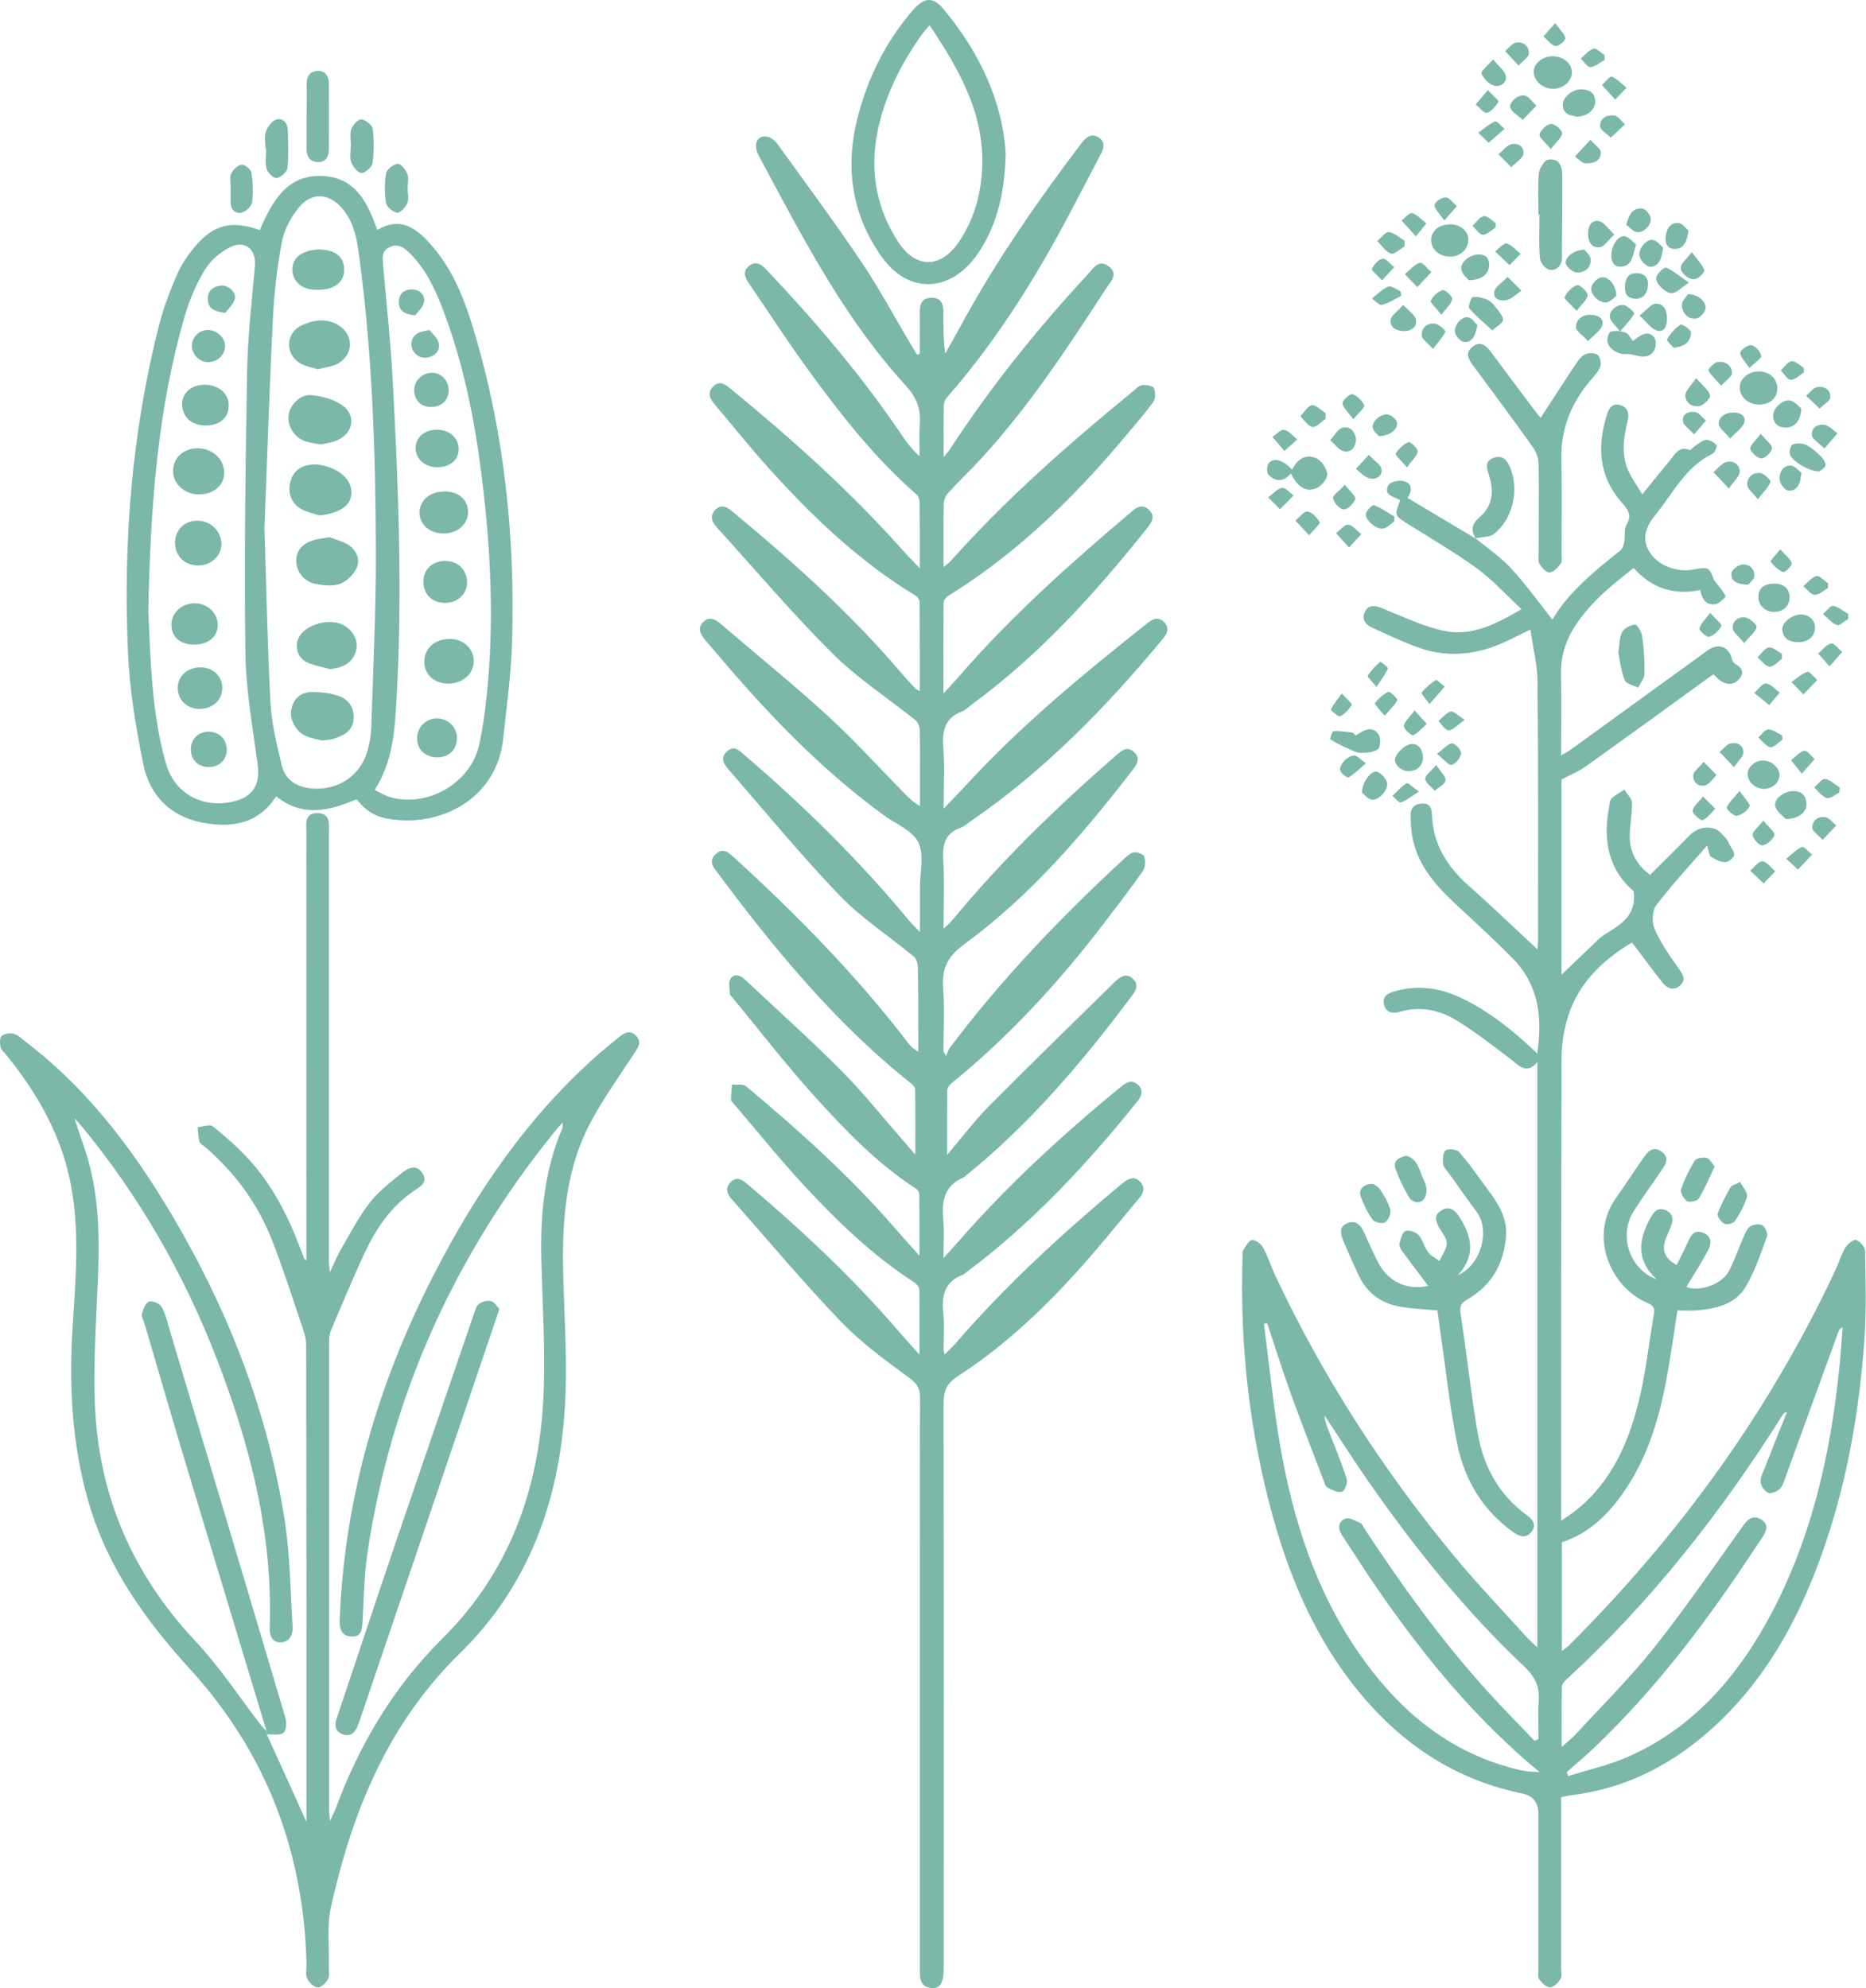<?xml version="1.0" encoding="UTF-8"?>
<svg id="Ebene_1" xmlns="http://www.w3.org/2000/svg" viewBox="0 0 225.88 240.63">
  <path d="M111.34,68.79c0-2.92.01-5.42-.02-7.93,0-.34-.11-.78-.34-.98-5.15-4.49-9.32-9.85-13.31-15.34-2.4-3.31-4.62-6.75-6.93-10.12-.5-.73-.94-1.52-.08-2.22.94-.76,1.62-.08,2.25.58,5.92,6.26,11.48,12.81,16.31,19.96.57.84,1.16,1.67,2.1,2.47,0-1.29-.07-2.59.02-3.88.13-1.83-.36-3.2-1.7-4.66-4.81-5.27-8.67-11.26-12.17-17.47-1.94-3.44-3.79-6.93-5.65-10.41-.69-1.29-.17-2.45,1.02-2.26.47.08.99.51,1.29.92,3.43,4.75,6.91,9.46,10.18,14.31,2.13,3.15,3.92,6.53,5.87,9.8.27.45.54.91.82,1.36.11-.03.22-.07.34-.1,0-1.65,0-3.3,0-4.95,0-.97.17-1.8,1.38-1.83,1.3-.03,1.49.84,1.48,1.87-.01,1.6,0,3.21.22,4.87.56-.99,1.14-1.97,1.68-2.97,4.2-7.85,9.27-15.14,14.62-22.23.11-.15.22-.3.34-.44.53-.61,1.13-1.04,1.93-.51.8.53.66,1.25.29,1.97-1.49,2.84-2.96,5.69-4.47,8.51-4.02,7.47-8.57,14.58-14.17,20.98-.22.25-.39.65-.39.98-.04,1.99-.02,3.98-.02,6.25.36-.45.6-.7.78-.98,4.92-7.53,10.53-14.52,16.65-21.11.65-.7,1.29-1.9,2.5-1.03,1.33.95.27,1.89-.28,2.74-4.64,7.13-9.3,14.25-15.09,20.54-1.32,1.43-2.74,2.78-4.05,4.22-.3.33-.49.87-.5,1.32-.05,2.46-.02,4.93-.02,7.61.37-.31.65-.5.87-.74,6.71-7.52,14.25-14.14,22.03-20.51.36-.29.73-.71,1.14-.77.47-.06,1.29.08,1.42.37.21.47.21,1.3-.09,1.7-1.19,1.6-2.51,3.11-3.8,4.64-6.13,7.25-12.88,13.78-21.01,18.8-.26.16-.54.54-.55.82-.04,3.52-.02,7.04-.02,10.98.8-.87,1.36-1.45,1.89-2.06,6.32-7.31,13.51-13.7,20.86-19.92.64-.54,1.3-.99,2.09-.27.84.78.4,1.51-.15,2.2-6.28,7.88-12.99,15.32-21.16,21.32-.41.3-.78.71-1.25.89-2.09.79-2.46,2.33-2.3,4.38.18,2.34.04,4.7.04,7.41,1.08-1.13,1.94-2.01,2.77-2.91,6.61-7.17,14.1-13.36,21.72-19.4.67-.53,1.4-1.08,2.21-.25.72.75.3,1.45-.24,2.1-6.85,8.26-14.31,15.9-23.21,22-.38.26-.74.61-1.17.76-1.9.67-2.24,2.02-2.13,3.88.16,2.67.04,5.37.04,8.35.45-.43.76-.67,1-.96,6-7.27,12.74-13.8,19.84-19.97.69-.6,1.39-1.28,2.27-.4.8.8.24,1.51-.29,2.2-5.99,7.75-12.34,15.18-20.29,20.99-2.02,1.48-2.76,2.93-2.58,5.31.2,2.54.04,5.11.04,7.67,0,.04.04.07.3.56.2-.41.28-.73.46-.97,6.25-8.32,13.42-15.79,21.05-22.84.37-.34.8-.77,1.25-.83.41-.06,1.18.25,1.26.53.14.55.1,1.33-.21,1.77-1.52,2.17-3.14,4.26-4.75,6.37-5.41,7.08-11.41,13.6-18.34,19.24-.26.21-.55.57-.56.86-.04,2.49-.03,4.97-.03,7.86,1.87-2.2,3.35-4.17,5.06-5.9,5.04-5.08,10.17-10.07,15.28-15.08.63-.62,1.35-1.11,2.18-.33.7.66.39,1.34-.1,1.99-5.97,7.99-12.39,15.57-20.2,21.87-.07.06-.13.14-.22.17-2.38,1-2.67,2.94-2.45,5.2.13,1.37.02,2.75.02,4.55.79-.88,1.35-1.47,1.88-2.08,5.95-6.82,12.6-12.9,19.58-18.63.66-.54,1.34-.96,2.09-.25.67.63.47,1.32-.06,1.98-6.13,7.64-12.78,14.76-20.66,20.66-.15.11-.28.27-.45.33-2.26.83-2.64,2.55-2.4,4.7.16,1.47.03,2.97.03,4.46,0,.08.04.17.14.5.47-.48.89-.86,1.26-1.28,6.07-7.03,12.88-13.28,19.99-19.22.14-.12.29-.24.44-.35.65-.48,1.31-.76,1.98-.04.65.71.38,1.37-.14,1.99-2.48,2.95-4.89,5.97-7.48,8.83-4.31,4.77-9,9.17-14.42,12.67-1.44.93-1.77,1.85-1.77,3.4.04,22.74.03,45.48.02,68.22,0,.05,0,.09,0,.14-.02,1.71-.45,2.43-1.49,2.32-1.42-.14-1.4-1.22-1.4-2.29,0-16.32,0-32.65,0-48.97,0-6.74-.02-13.49.02-20.23,0-1.13-.36-1.67-1.32-2.37-2.88-2.11-5.81-4.25-8.27-6.81-4.59-4.79-8.86-9.89-13.26-14.87-.55-.63-.73-1.33-.08-1.99.77-.77,1.43-.27,2.06.26,6.51,5.5,12.72,11.31,18.28,17.78.74.87,1.52,1.7,2.53,2.84,0-2.89.02-5.38-.02-7.87,0-.29-.29-.67-.55-.84-5.05-3.24-9.33-7.38-13.38-11.74-2.97-3.2-5.71-6.62-8.55-9.94-.12-.14-.32-.3-.32-.44,0-.62.07-1.24.12-1.86.58.06,1.34-.11,1.7.2,6.39,5.34,12.59,10.89,18.05,17.21.87,1.01,1.77,1.99,2.94,3.3,0-2.76.01-5.11-.02-7.45,0-.22-.2-.53-.39-.66-4.73-3.06-8.6-7.1-12.33-11.23-3.45-3.82-6.61-7.92-9.89-11.9-.12-.14-.31-.29-.32-.45-.02-.62-.22-1.4.08-1.83.48-.7,1.21-.42,1.79.13,3.89,3.67,7.88,7.23,11.65,11.02,2.65,2.66,5,5.63,7.48,8.46.42.48.83.96,1.45,1.68,0-2.86.02-5.39-.02-7.91,0-.25-.29-.55-.53-.74-7.18-5.7-13.26-12.48-18.93-19.64-1.47-1.86-2.9-3.75-4.32-5.65-.55-.73-1.34-1.53-.37-2.43.97-.91,1.71-.07,2.39.55,7.53,6.88,14.66,14.14,20.87,22.25.3.4.64.77,1.27,1.11,0-.99,0-1.98,0-2.96,0-2.42,0-4.84-.05-7.25-.01-.44-.18-1.04-.49-1.3-3-2.49-6.33-4.64-9-7.42-4.69-4.88-9-10.14-13.45-15.25-.58-.66-1.01-1.43-.14-2.19.83-.73,1.4-.13,2.03.41,7.19,6.15,13.91,12.75,19.95,20.05.32.38.68.73,1.35,1.42,0-2.05,0-3.7,0-5.34,0-1.86.54-3.99-.19-5.5-.7-1.44-2.73-2.23-4.18-3.29-7.8-5.68-14.38-12.62-20.56-19.97-.36-.43-.73-.84-1.09-1.27-.54-.65-.94-1.37-.25-2.11.69-.73,1.41-.43,2.09.14,4.31,3.69,8.72,7.26,12.91,11.08,3.16,2.88,6.04,6.06,9.03,9.11.65.66,1.26,1.35,2.24,1.91,0-1.41,0-2.82,0-4.22,0-1.67.02-3.35-.03-5.02-.01-.39-.21-.91-.5-1.14-3.36-2.7-7.03-5.08-10.07-8.1-4.9-4.88-9.38-10.18-14.03-15.3-.6-.66-.82-1.41-.11-2.1.76-.74,1.45-.26,2.09.27,7.31,6.06,14.36,12.39,20.53,19.66.51.6,1.06,1.17,1.6,1.75.08.09.22.12.5.28,0-3.69,0-7.24-.02-10.8,0-.25-.24-.59-.47-.73-6.91-4.2-12.66-9.72-18.02-15.7-2.17-2.42-4.2-4.97-6.31-7.45-.6-.71-.94-1.46-.16-2.21.77-.74,1.44-.22,2.08.3,7.41,6.08,14.55,12.46,20.92,19.64.55.62,1.14,1.2,1.98,2.08Z" style="fill: #7bb8aa;"/>
  <path d="M178.6,65.13c1.45,1.21,3.06,2.29,4.33,3.67,1.8,1.96,3.36,4.14,4.99,6.19,1.9-3.26,5.05-5.85,8.25-8.39.26-.21.38-.66.45-1.03.12-.68-.05-1.5.26-2.04.73-1.24.15-1.89-.65-2.81-2.74-3.15-2.9-6.8-1.69-10.61.23-.74.72-1.39,1.66-1.06.87.3,1.03,1.01.84,1.82-.48,2.01-.82,4.04.03,6.02.41.95,1.05,1.81,1.73,2.94,1.24-1.52,2.26-2.81,3.32-4.07.63-.74,1.08-1.87,2.44-1.28.1.04.36-.33.57-.47.46-.29.92-.72,1.42-.77.4-.04.94.31,1.24.64.11.12-.21.91-.5,1.05-3.23,1.55-4.73,4.71-6.83,7.29-1.08,1.33-1.87,2.85-.78,4.59,1,1.61,3.24,2.5,5.25,2.13,1.9-.35,1.97-.31,2.56,1.28.49.63,1.04,1.22,1.39,1.92.06.11-.77.93-1.25.99-1.11.15-1.63-.63-1.81-1.72-3.2.67-5.89-.21-8.06-2.67-2.65,2.06-5.16,4.11-6.99,6.87-1.22,1.83-1.86,3.79-1.81,6.03.08,3.19.02,6.38.02,9.79.51-.31.83-.47,1.11-.67,5.54-4.01,11.07-8.02,16.6-12.03,1.33-.97,2.64-.47,2.98,1.1.04.19.2.42.37.52.77.43,1.17.98.53,1.78-.62.78-1.43.81-2.24.3-.34-.21-.61-.53-.93-.82-5.17,3.74-10.32,7.49-15.5,11.19-.83.59-1.81.97-2.88,1.54v23.63c1.5-1.44,3.02-2.89,4.54-4.34.2-.19.43-.36.66-.51,1.87-1.18,3.91-2.23,3.55-5.24-2.94-2.49-3.78-6.02-3.01-10.05.08-.41.07-.93.32-1.19.43-.44,1.03-.72,1.56-1.06.32.53.9,1.06.92,1.61.03,1.38-.3,2.77-.28,4.15.03,1.89.96,3.46,2.47,4.54,1.56-1.56,3.15-3.11,4.7-4.7.91-.93,1.99-1.25,3.17-.85.52.18.91.75,1.33,1.17.18.18.28.44.39.68.22.45.65.95.57,1.33-.08.36-.72.85-1.1.84-.58-.01-1.19-.35-1.71-.67-.2-.12-.21-.57-.45-1.35-2.22,2.57-4.34,4.82-6.18,7.27-.5.66-.52,2.08-.16,2.89.74,1.67,1.81,3.2,2.87,4.7.51.72.98,1.32.23,2.05-.72.7-1.53.45-2.08-.22-1.27-1.57-2.45-3.22-3.77-4.95-3.77,2.24-6.89,5.28-8.02,9.91-.35,1.42-.52,2.91-.52,4.37-.04,17.72-.03,35.44-.04,53.15,0,.73,0,1.46,0,2.56.83-.58,1.36-.91,1.84-1.3,4.52-3.65,6.55-8.7,7.78-14.13.71-3.16,1.05-6.41,1.61-9.61.13-.76-.14-1.05-.8-1.33-4.33-1.82-7.2-7.94-3.76-12.75,1.08-1.51,2.08-3.09,3.15-4.6.56-.79,1.16-1.79,2.33-.96,1.1.78.41,1.65-.1,2.41-1.11,1.66-2.32,3.26-3.36,4.96-1.71,2.82-.42,6.85,2.85,8.09-2.59-2.45-2.1-4.91-.75-7.4.39-.73.91-1.4,1.87-.97,1.01.45.91,1.28.57,2.13-.19.47-.43.93-.6,1.41-.43,1.26-.16,2.27,1.35,3.1.45-.92.91-1.79,1.31-2.68.36-.8.73-1.63,1.81-1.26,1.12.38,1.14,1.32.68,2.17-.81,1.51-1.75,2.96-2.62,4.41,1.39.64,4.27-.22,5.17-1.94.66-1.27,1.11-2.65,1.69-3.96.22-.5.43-1.11.84-1.4.37-.26,1.12-.37,1.48-.16.35.21.71,1,.58,1.35-.77,2.08-1.46,4.24-2.6,6.13-1.27,2.11-3.6,2.64-5.94,2.83-.74.06-1.48,0-2.31,0-.44,2.79-.8,5.54-1.31,8.26-.9,4.82-2.28,9.5-5.1,13.59-1.89,2.75-4.18,5.1-7.57,6.21v13.15c.38-.3.65-.46.86-.67,13.35-13.32,24.27-28.36,32.27-45.47.41-.88.68-1.84,1.18-2.67.27-.44,1-1.02,1.33-.92.46.15,1.05.86,1.06,1.34.06,3.57.17,7.16-.08,10.72-.6,8.41-2.01,16.69-4.72,24.69-2.74,8.1-6.59,15.58-12.86,21.57-5.07,4.85-10.97,8.06-18.04,8.89-.32.04-.63.13-1.09.23,0,.56,0,1.1,0,1.65,0,6.32,0,12.65,0,18.97,0,.46.13,1.02-.08,1.37-.27.45-.81,1.01-1.24,1.02-.44.01-1-.51-1.32-.94-.21-.28-.11-.81-.11-1.22,0-6.28,0-12.56,0-18.83q0-2.07-1.99-2.48c-7.36-1.51-13.45-5.23-18.44-10.78-5.92-6.58-9.43-14.41-11.75-22.84-2.82-10.24-3.98-20.69-3.64-31.3,0-.28-.05-.61.08-.82.3-.47.65-1.17,1.06-1.23.41-.06,1.1.45,1.34.89.6,1.09.97,2.31,1.5,3.44,5.75,12.22,13.01,23.48,21.61,33.88,2.81,3.4,5.87,6.59,8.83,9.87.33.37.72.68,1.27,1.21v-70.83c-1.38,1.57-2.23.4-3.27-.39-2.1-1.61-4.21-3.22-6.44-4.62-2.11-1.32-4.47-1.8-6.95-1.08-.87.25-1.65.11-1.9-.85-.27-1.01.47-1.41,1.29-1.64,2.77-.78,5.43-.44,8,.79,3.48,1.65,6.42,4.04,9.26,6.75.61-4.24.23-8.18-2.83-11.35-2.35-2.44-4.89-4.7-7.36-7.03-2.41-2.27-4.47-4.75-4.99-8.16-.12-.78-.14-1.57-.15-2.36,0-.93.59-1.33,1.43-1.36.83-.03,1.12.5,1.14,1.26.1,3.65,1.86,6.4,4.53,8.76,2.78,2.45,5.46,5.04,8.25,7.63.02-.38.07-.85.07-1.32,0-10.37.04-20.74-.06-31.11-.02-2.05-.55-4.09-.87-6.27-1.47.7-2.64,1.34-3.87,1.84-3.07,1.23-6.25,1.5-9.4.43-2.01-.68-3.94-1.63-5.88-2.5-.87-.39-1.35-1.13-.82-2.03.49-.82,1.26-.64,2.08-.3,2.4.97,4.77,2.1,7.27,2.68,3.37.78,6.33-.71,9.55-2.59-1.89-1.76-3.48-3.53-5.36-4.91-2.66-1.94-5.52-3.6-8.31-5.35-1.72-1.08-1.73-1.05-1.02-2.91-.67-.48-2.08-.54-1.43-1.84.2-.4,1.31-.64,1.87-.49,1.06.29,1.02,1.15.45,2.03,2.75,1.64,5.49,3.28,8.23,4.91l-.05-.05ZM189.65,214.5c.06.15.13.31.19.46,2.45-.78,4.99-1.33,7.32-2.37,8-3.57,13.36-9.89,17.35-17.47,4.89-9.31,7.12-19.38,8.16-29.76.16-1.57.26-3.15.38-4.73-.34.17-.44.36-.52.57-2.12,5.84-4.24,11.68-6.37,17.52-.19.52-.35,1.12-.72,1.48-.33.32-1.04.62-1.38.48-.44-.18-.89-.81-.94-1.29-.06-.55.28-1.15.5-1.71.88-2.27,1.79-4.52,2.69-6.78-.3.06-.43.2-.52.35-7.39,11.73-15.89,22.57-26.12,31.97-.26.24-.59.58-.6.87-.05,2.3-.03,4.61-.03,7.34.77-.68,1.24-1.03,1.63-1.46,3.24-3.52,6.66-6.9,9.63-10.64,3.78-4.76,7.21-9.8,10.76-14.75.61-.85,1.29-1.25,2.21-.63.89.6.54,1.37.09,2.07-.69,1.05-1.39,2.09-2.09,3.13-5.36,8.02-11.23,15.63-18.22,22.31-1.09,1.04-2.26,2.01-3.39,3.02ZM185.78,210.7c.15-.08.31-.17.46-.25,0-1.51-.09-3.03.02-4.54.13-1.73-.4-2.94-1.73-4.19-7.09-6.69-13.18-14.26-18.76-22.24-1.87-2.68-3.63-5.45-5.44-8.18.03.57.2,1.09.4,1.59.78,2.04,1.63,4.05,2.3,6.12.14.44-.26,1.45-.59,1.54-.51.14-1.2-.23-1.76-.51-.23-.12-.34-.54-.45-.84-1.32-3.47-2.68-6.93-3.94-10.42-1.03-2.86-1.94-5.75-2.9-8.63l-.39.07c.64,4.87,1.11,9.78,1.94,14.62,1.57,9.09,4.34,17.79,9.7,25.44,4.87,6.96,11.09,12.11,19.59,14,.58.13,1.19.12,2.15.21-7.63-6.31-13.58-13.55-18.99-21.25-1.71-2.43-3.3-4.95-4.94-7.43-.52-.79-.48-1.67.38-2,.49-.19,1.27.27,1.87.54.25.12.37.52.55.79,4.51,6.84,9.29,13.47,14.8,19.55,1.86,2.05,3.81,4.01,5.72,6.01Z" style="fill: #7bb8aa;"/>
  <path d="M32.31,209.93c1.56,3.45,3.13,6.91,4.79,10.58,0-.69,0-1.22,0-1.74,0-18.65,0-37.3-.04-55.94,0-.8-.26-1.63-.52-2.4-1.16-3.43-2.27-6.88-3.58-10.25-1.73-4.45-4.48-8.22-8.11-11.34-.25-.21-.62-.4-.7-.66-.16-.56-.16-1.17-.23-1.76.63-.05,1.48-.39,1.84-.1,1.52,1.21,2.99,2.51,4.31,3.94,2.87,3.12,4.77,6.84,6.26,10.78.16.43.33.87.5,1.3.03.07.12.1.26.21,0-2.42,0-4.78,0-7.14,0-14.83-.01-29.67,0-44.5,0-1.06-.33-2.54,1.37-2.5,1.64.04,1.35,1.46,1.35,2.55,0,17.25,0,34.51,0,51.76,0,.27.05.54.12,1.25.58-1.2.94-2.08,1.41-2.89,1.1-1.88,2.11-3.85,3.44-5.55,1.07-1.37,2.51-2.46,3.87-3.57.78-.63,1.81-1.1,2.52.08.65,1.08-.33,1.59-1.04,2.07-2.79,1.89-4.61,4.57-6,7.55-1.45,3.11-2.77,6.28-4.1,9.45-.19.45-.19,1-.19,1.5,0,18.93,0,37.85,0,56.78,0,.18.04.36.12.98.35-.78.57-1.19.73-1.63,2.87-7.72,6.99-14.61,12.89-20.46,8.4-8.34,11.91-18.79,12.25-30.38.15-5.15-.17-10.32-.3-15.48-.13-5.44.37-10.77,2.53-15.84.05-.12.02-.27.05-.73-.46.52-.75.83-1.01,1.16-12.06,14.92-19.73,31.81-22.6,50.8-.42,2.75-.45,5.56-.61,8.34-.06.99-.07,1.99-1.4,1.91-1.22-.08-1.41-1.03-1.37-2.04.58-14.74,4.63-28.54,11.32-41.61,5.21-10.17,11.58-19.49,20.28-27.06.7-.61,1.43-1.19,2.15-1.77.64-.52,1.32-1.01,2.08-.27.8.78.31,1.45-.19,2.2-1.87,2.87-3.91,5.67-5.46,8.7-3.08,6.02-3.3,12.57-3.09,19.18.16,4.97.47,9.95.17,14.9-.68,11.4-4.42,21.71-12.71,29.81-8.72,8.52-13.03,19.16-15.61,30.7-.52,2.31-.19,4.82-.26,7.23-.01.51.12,1.11-.1,1.51-.25.45-.86,1.05-1.24,1-.49-.06-1.08-.62-1.29-1.11-.23-.51-.05-1.19-.07-1.79-.33-13.58-4.93-25.56-14.05-35.57-5.44-5.97-9.99-12.3-12.29-20.13-2.07-7.06-2.43-14.25-1.96-21.53.36-5.66.85-11.33-.21-16.96-1.11-5.95-4.01-11.04-7.77-15.7-.26-.33-.65-.62-.74-.99-.11-.44-.14-1.14.12-1.37.32-.29,1.02-.4,1.46-.27.55.16,1.01.63,1.49,1,7.95,6.07,13.69,13.98,18.6,22.55,6.31,11.02,10.75,22.76,12.71,35.33.66,4.25.69,8.6.96,12.91.06.97-.4,1.84-1.46,1.86-1.05.02-1.34-.83-1.31-1.77.39-11.45-2.42-22.29-6.53-32.84-3.92-10.07-9.25-19.35-16.12-27.71-.26-.32-.55-.62-1-1.13.68,2.11,1.39,3.95,1.87,5.83,1.09,4.27,1.16,8.64,1,13.02-.19,5.2-.58,10.41-.39,15.59.4,11.11,4.5,20.71,12.18,28.87,2.94,3.13,5.32,6.78,7.95,10.19.19.25.43.46.65.69.02.14.03.28.05.43Z" style="fill: #7bb8aa;"/>
  <path d="M43.16,96.74c-3.26,1.39-6.53,2.21-9.73-.36-2.2,3.42-5.49,3.86-9.04,3.16-3.85-.77-6.3-3.34-7.05-7.07-.9-4.44-1.65-8.97-1.85-13.49-.59-13.43.46-26.74,3.81-39.8.53-2.06,1.31-4.06,2.16-6.01.51-1.17,1.27-2.28,2.09-3.27,2.26-2.72,4.5-3.28,7.89-2.05,1.54-3.53,3.38-6.96,8.01-6.52,3.68.35,5.1,3.31,6.22,6.51,2.93-1.75,4.87-.09,6.63,1.93,2.69,3.08,4.07,6.85,5.2,10.69,3.58,12.14,4.85,24.58,4.49,37.18-.12,3.93-.66,7.86-1.08,11.78-.75,6.91-6.83,10.2-12.39,9.85-2.6-.16-3.87-.72-5.35-2.52ZM32.02,64.05c.22,6.83.34,13.89.72,20.95.14,2.57.76,5.13,1.37,7.64.42,1.75,1.8,2.62,3.61,2.79,3.28.29,6.07-1.65,6.83-4.81.2-.81.37-1.64.39-2.47.22-7.06.58-14.11.56-21.17-.03-11.9-.41-23.79-1.97-35.61-.29-2.17-.58-4.35-2.07-6.11-1.58-1.88-3.69-2.07-5.25-.19-.96,1.16-1.79,2.67-2.07,4.13-.59,3.09-.95,6.25-1.11,9.4-.42,8.4-.68,16.81-1.02,25.45ZM17.96,74.06c.12,2.17.2,6.03.59,9.87.3,2.9.75,5.82,1.58,8.6,1.06,3.59,4.46,5.31,8.03,4.5,2.49-.57,3.36-2.06,3.02-4.58-.6-4.5-1.43-9.02-1.48-13.54-.14-11.29.01-22.59.21-33.89.08-4.27.56-8.53.95-12.79.18-2-1.15-3.23-2.99-2.32-1.19.59-2.36,1.59-3.05,2.71-1.05,1.72-1.87,3.64-2.44,5.58-3.25,11.15-4.16,22.62-4.43,35.86ZM45.36,95.61c.73.35,1.28.7,1.88.87,4.51,1.29,9.7-1.7,10.74-6.24.44-1.94.71-3.93.92-5.91.95-8.97.52-17.92-.61-26.84-.86-6.82-2.2-13.56-4.67-20.01-.98-2.57-2.13-5.06-4.19-6.99-.61-.57-1.28-1.05-2.25-.59-1.01.48-.88,1.28-.81,2.13.4,4.63.91,9.25,1.16,13.88.7,12.95,1.22,25.91.46,38.87-.21,3.65-.42,7.36-2.63,10.82Z" style="fill: #7bb8aa;"/>
  <path d="M174.02,158.61c-1.8-.19-3.43-.21-5-.56-2.1-.46-3.66-1.77-4.58-3.75-.64-1.39-1.28-2.79-1.86-4.2-.31-.75-.51-1.61.46-2.04.95-.42,1.6.09,2.01.95.59,1.26,1.13,2.55,1.77,3.78,1.24,2.39,3.56,3.4,6.07,2.84-1-1.32-2.06-2.7-3.08-4.1-.21-.29-.46-.71-.4-1.01.12-.56.32-1.34.73-1.53.38-.18,1.24.12,1.58.49.51.56.68,1.43,1.14,2.05.33.46.91.73,1.38,1.09.32-.71.86-1.4.89-2.12.02-.61-.54-1.25-.88-1.85-.45-.79-.74-1.58.24-2.16.91-.54,1.58-.12,2.1.69,1.5,2.32,2.17,4.65-.1,7.15,2.8-1.23,3.92-5.43,2.27-7.64-1.14-1.53-2.23-3.09-3.34-4.64-.27-.38-.68-.75-.73-1.16-.06-.56-.03-1.4.31-1.66.32-.25,1.35-.13,1.63.2,1.22,1.4,2.27,2.93,3.38,4.42,1.29,1.73,2.48,3.48,2.29,5.81-.27,3.34-1.76,5.94-4.68,7.61-.8.46-.94.86-.81,1.73.73,4.82,1.25,9.67,2.07,14.47.69,4.01,2.56,7.45,5.94,9.91.69.51,1.22,1.13.59,1.98-.65.87-1.43.64-2.2.1-3.71-2.64-5.92-6.33-6.81-10.68-.9-4.4-1.36-8.89-2.01-13.34-.14-.96-.27-1.92-.39-2.82Z" style="fill: #7bb8aa;"/>
  <path d="M121.74,18.55c-.12,4.65-.95,8.22-2.94,11.48-.24.4-.5.78-.78,1.15-3.28,4.28-8.15,4.31-11.28-.08-3.64-5.11-4.47-10.82-2.93-16.85,1.23-4.83,3.41-9.22,6.69-13.01,1.37-1.58,2.43-1.67,3.7-.15,4.44,5.3,7.18,11.33,7.53,17.46ZM112.53,3.06c-.42.5-.71.79-.94,1.12-2.59,3.63-4.55,7.56-5.4,11.95-.9,4.65-.08,9.08,2.48,13.07,2.16,3.37,5.22,3.34,7.44.02,1.72-2.56,2.57-5.44,2.76-8.5.43-6.71-2.66-12.16-6.34-17.66Z" style="fill: #7bb8aa;"/>
  <path d="M60.45,158.44c-.25.75-.42,1.23-.58,1.71-5.35,15.77-10.7,31.53-16.06,47.3-.16.48-.33.97-.51,1.44-.33.85-.93,1.35-1.84,1-.89-.34-1-1.07-.69-1.96,2.37-7.03,4.69-14.08,7.08-21.1,3.15-9.27,6.34-18.52,9.51-27.78.15-.43.28-.98.6-1.22.39-.28,1.03-.47,1.47-.36.42.11.72.66,1.02.96Z" style="fill: #7bb8aa;"/>
  <path d="M32.31,209.93c-.02-.14-.03-.28-.05-.43-3.3-10.92-6.61-21.84-9.9-32.77-1.65-5.51-3.25-11.03-4.87-16.55-.12-.4-.39-.85-.3-1.2.15-.55.45-1.32.86-1.45.42-.13,1.31.25,1.53.66.5.92.73,1.99,1.03,3.01,4.66,15.55,9.32,31.11,13.93,46.67.17.57.13,1.58-.23,1.85-.46.35-1.32.16-2.01.2Z" style="fill: #7bb8aa;"/>
  <path d="M186.49,50.58c1.47-2.26,2.91-4.5,4.39-6.71.28-.41.66-.87,1.1-1.03.43-.15,1.16-.13,1.45.15.3.28.43,1.04.27,1.43-.28.66-.84,1.21-1.31,1.78-2.28,2.75-3.48,5.85-3.39,9.48.1,3.76.03,7.53.03,11.29,0,.42.11.94-.09,1.23-.33.47-.85,1.03-1.35,1.09-.37.05-.93-.57-1.22-1.02-.2-.3-.12-.81-.12-1.22,0-3.63.06-7.25,0-10.88,0-.68-.28-1.46-.68-2.02-2.37-3.33-4.8-6.62-7.24-9.9-.58-.78-1.01-1.56-.07-2.29,1.03-.79,1.7-.06,2.29.73,1.72,2.31,3.44,4.62,5.17,6.92.3.4.62.77.77.95Z" style="fill: #7bb8aa;"/>
  <path d="M186.23,25.96c0-1.63-.08-3.26.04-4.88.04-.59.44-1.28.9-1.66.28-.23,1.18-.12,1.45.17.36.38.5,1.08.5,1.64.02,2.97-.03,5.94-.05,8.91,0,.37.03.74.01,1.11-.05.97-.69,1.55-1.54,1.39-.47-.09-1.1-.88-1.14-1.39-.14-1.75-.05-3.53-.05-5.29-.04,0-.08,0-.12,0Z" style="fill: #7bb8aa;"/>
  <path d="M178.65,65.18c-.65-.98-.47-1.79.42-2.55,1.63-1.38,1.8-3.15,1.19-5.06-.29-.89-.59-1.79.6-2.18,1.07-.35,1.6.36,1.97,1.27,1.08,2.69.29,6.17-1.98,7.96-.55.43-1.49.36-2.25.52,0,0,.05.05.05.05Z" style="fill: #7bb8aa;"/>
  <path d="M37.12,14.11c0-1.3.03-2.59,0-3.89-.03-.95.37-1.58,1.3-1.63.97-.05,1.39.63,1.39,1.54.01,2.64.02,5.28,0,7.92,0,.88-.37,1.62-1.36,1.57-.91-.05-1.35-.67-1.34-1.62.02-1.3,0-2.59,0-3.89,0,0,.01,0,.02,0Z" style="fill: #7bb8aa;"/>
  <path d="M195.9,79.03c.15-.98.11-1.85.45-2.5.25-.48,1.01-.91,1.56-.93.29-.01.81.88.88,1.41.2,1.5.31,3.02.28,4.53-.01.57-.5,1.12-.77,1.69-.56-.29-1.44-.45-1.62-.89-.44-1.09-.57-2.31-.78-3.31Z" style="fill: #7bb8aa;"/>
  <path d="M156.26,57.3c-.96,1.14-1.92.96-2.72.14-.23-.24-.2-1.1.05-1.38.64-.74,1.7-.4,2.83.78.6-1.25,1.63-1.96,2.91-1.38.64.29,1.31,1.27,1.33,1.96.02.58-.78,1.49-1.41,1.71-1.43.5-2.3-.5-2.99-1.83Z" style="fill: #7bb8aa;"/>
  <path d="M32.14,17.98c0-.69-.17-1.45.05-2.06.21-.58.75-1.32,1.28-1.46.81-.21,1.36.45,1.38,1.33.03,1.52.11,3.06-.06,4.56-.05.47-.79,1.11-1.29,1.2-.36.06-1.09-.63-1.22-1.1-.21-.78-.06-1.65-.06-2.48-.03,0-.05,0-.08,0Z" style="fill: #7bb8aa;"/>
  <path d="M42.48,17.69c0-.7-.16-1.45.05-2.07.17-.5.84-1.21,1.22-1.17.52.06,1.31.69,1.37,1.16.18,1.37.16,2.79-.03,4.15-.07.47-.9,1.19-1.34,1.17-.45-.02-1.03-.77-1.24-1.31-.21-.57-.05-1.28-.05-1.93,0,0,0,0,.01,0Z" style="fill: #7bb8aa;"/>
  <path d="M49.35,22.82c0,.6.17,1.27-.05,1.78-.21.5-.87,1.19-1.24,1.14-.51-.07-1.26-.7-1.33-1.19-.19-1.17-.19-2.42.01-3.58.09-.48.87-1.08,1.4-1.15.35-.04.96.7,1.16,1.21.2.52.05,1.18.05,1.79Z" style="fill: #7bb8aa;"/>
  <path d="M188.05,10.75c-1.26.02-2.37-.92-2.39-2.03-.02-1.04,1.03-1.9,2.31-1.91,1.26,0,2.32.87,2.31,1.92,0,1.09-1.01,2-2.24,2.02Z" style="fill: #7bb8aa;"/>
  <path d="M212.87,44.95c1.24-.02,2.23.83,2.27,1.94.05,1.2-.78,2.03-2.09,2.07-1.37.05-2.43-.84-2.45-2.06-.02-1.04,1.01-1.93,2.26-1.95Z" style="fill: #7bb8aa;"/>
  <path d="M207.56,141.19c-.67,1.4-1.21,2.69-1.92,3.87-.19.31-1.1.5-1.42.31-.4-.24-.85-1.04-.73-1.41.41-1.22.99-2.4,1.67-3.5.19-.3.99-.43,1.43-.32.38.1.63.66.98,1.05Z" style="fill: #7bb8aa;"/>
  <path d="M27.93,22.66c0-.56-.17-1.19.05-1.65.23-.48.8-1.03,1.28-1.08.37-.04,1.12.58,1.18.98.18,1.18.24,2.42.07,3.59-.07.49-.81,1.17-1.32,1.25-.83.13-1.31-.51-1.28-1.42.02-.56,0-1.11,0-1.67,0,0,.02,0,.03,0Z" style="fill: #7bb8aa;"/>
  <path d="M175.51,27.15c1.22-.02,2.21.78,2.23,1.8.03,1.15-.9,2.07-2.12,2.11-1.32.04-2.37-.84-2.38-1.99-.01-1.1.93-1.9,2.27-1.91Z" style="fill: #7bb8aa;"/>
  <path d="M164.1,89.01c.33-.19.56-.33.8-.47.82-.46,1.63-.34,2.03.46.23.46.17,1.46-.13,1.68-.54.38-1.38.46-2.09.44-.57-.02-1.15-.36-1.7-.6-.68-.3-1.36-.63-1.97-1.04-.07-.05.23-.98.38-.99.77-.04,1.54.08,2.31.18.11.01.2.18.37.34Z" style="fill: #7bb8aa;"/>
  <path d="M170.23,139.88c1.49.4,1.59,1.95,2.18,3.06.29.55.37,1.48.09,1.99-.47.85-1.49.75-2.01-.15-.6-1.03-1.12-2.13-1.54-3.25-.38-1,.3-1.42,1.29-1.65Z" style="fill: #7bb8aa;"/>
  <path d="M197.67,41.27c.24-.18.38-.29.53-.4.69-.5,1.47-.8,2.06,0,.24.33.22,1.04.02,1.44-.42.88-1.26.96-2.15.74-.42-.11-.86-.24-1.28-.2-.97.09-2.16-.62-2.28-1.58-.05-.38.21-1.1.44-1.15.56-.13,1.23-.05,1.79.14.33.11.53.6.87,1.01Z" style="fill: #7bb8aa;"/>
  <path d="M166.21,143.28c.19.14.64.34.86.69.49.77,1.01,1.59,1.23,2.46.11.44-.25,1.25-.64,1.51-.32.21-1.26,0-1.5-.32-.62-.84-1.08-1.83-1.45-2.81-.31-.83.36-1.56,1.5-1.52Z" style="fill: #7bb8aa;"/>
  <path d="M210.64,143.05c.32.63.95,1.29.83,1.75-.27,1.05-.84,2.04-1.44,2.96-.19.3-.97.51-1.29.35-.4-.19-.91-.91-.81-1.21.38-1.12.97-2.17,1.55-3.21.13-.23.53-.31,1.17-.64Z" style="fill: #7bb8aa;"/>
  <path d="M214.83,74.06c-1.07.03-1.94-.71-1.97-1.71-.04-1.19.67-1.64,1.73-1.71,1.21-.08,1.99.53,2.04,1.56.05,1.05-.7,1.83-1.8,1.86Z" style="fill: #7bb8aa;"/>
  <path d="M219.71,75.92c.02,1.01-.75,1.77-1.88,1.8-1.02.03-1.89-.27-2.08-1.4-.15-.87,1.09-1.91,2.18-1.95.99-.03,1.76.63,1.78,1.55Z" style="fill: #7bb8aa;"/>
  <path d="M213.48,95.48c-1.04-.03-1.94-.87-1.93-1.81,0-.86.96-1.67,1.92-1.63,1.04.05,1.98.93,1.94,1.81-.05.92-.91,1.65-1.92,1.63Z" style="fill: #7bb8aa;"/>
  <path d="M190.82,14.1c-.73-.12-1.64-.26-1.64-1.45,0-.91,1.21-1.88,2.29-1.84.85.03,1.56.37,1.63,1.36.07,1.06-.92,1.95-2.27,1.94Z" style="fill: #7bb8aa;"/>
  <path d="M216.18,99.13c-.28-.31-1.05-.81-1.27-1.49-.28-.88.96-1.86,2.1-1.89,1.01-.03,1.58.46,1.66,1.45.08,1.03-.83,1.9-2.49,1.93Z" style="fill: #7bb8aa;"/>
  <path d="M180.65,39.99c-1.04-.96-2-1.74-2.79-2.67-.18-.21.22-1.35.42-1.37.61-.06,1.33.09,1.88.39.51.28.9.83,1.27,1.32.25.33.59.83.49,1.14-.12.38-.64.63-1.27,1.18Z" style="fill: #7bb8aa;"/>
  <path d="M220.21,57.06c-1.23.03-3.4-1.34-3.56-2.13-.07-.36.13-1.08.37-1.15.49-.16,1.15-.15,1.61.07.66.32,1.24.85,1.78,1.37.29.29.65.81.57,1.11-.1.37-.63.62-.76.73Z" style="fill: #7bb8aa;"/>
  <path d="M172.27,91.79c-.16,1-.76,1.54-1.79,1.54-.93,0-1.9-.96-1.55-1.7.32-.68,1.1-1.44,1.79-1.56,1-.18,1.52.67,1.54,1.72Z" style="fill: #7bb8aa;"/>
  <path d="M218.04,49.44c-.05,1.53-.88,2.35-1.91,2.31-.92-.03-1.49-.52-1.49-1.47,0-.9,1.21-2.01,2.11-1.79.57.14,1.02.74,1.29.95Z" style="fill: #7bb8aa;"/>
  <path d="M177.81,33.92c-.19-.25-.8-.7-.91-1.26-.18-.88.97-1.81,2.01-1.86.85-.04,1.31.35,1.35,1.2.04,1.07-.81,1.9-2.45,1.91Z" style="fill: #7bb8aa;"/>
  <path d="M198.05,29.6c-.42,1.32-.43,2.53-1.74,2.67-.91.1-1.29-.57-1.26-1.45.03-1.14.89-2.4,1.65-2.22.53.13.96.69,1.36,1Z" style="fill: #7bb8aa;"/>
  <path d="M164.87,95.96c-.02-1.26,1.11-2.75,1.8-2.55.52.15,1.11.81,1.23,1.35.2.86-1.09,2.21-1.86,2.02-.51-.12-.92-.64-1.18-.83Z" style="fill: #7bb8aa;"/>
  <path d="M204.43,34.2c-.93.64-1.38,1.15-1.91,1.27-.77.17-2.21-1.17-2.02-1.93.12-.48.97-1.24,1.18-1.15.86.36,1.6,1.01,2.76,1.81Z" style="fill: #7bb8aa;"/>
  <path d="M198.47,38.19c.9-.7,1.4-1.41,1.92-1.43,1.08-.04,1.41.87,1.4,1.85,0,.83-.3,1.67-1.23,1.4-.68-.2-1.19-.99-2.1-1.82Z" style="fill: #7bb8aa;"/>
  <path d="M201.32,29.96c-.17,1.33-.46,2.31-1.58,2.33-.44,0-1.13-.74-1.27-1.26-.24-.88.88-2.18,1.65-1.99.5.12.89.67,1.2.92Z" style="fill: #7bb8aa;"/>
  <path d="M195.65,35.82c-.27.19-.69.7-1.18.78-.86.14-2.04-1.01-1.84-1.83.11-.48.7-1.09,1.17-1.19.88-.19,1.83.88,1.86,2.24Z" style="fill: #7bb8aa;"/>
  <path d="M164.15,53.13c-.04,1-.59,1.68-1.46,1.49-.63-.14-1.12-.88-1.67-1.35.49-.52.9-1.34,1.48-1.5.92-.25,1.51.44,1.65,1.36Z" style="fill: #7bb8aa;"/>
  <path d="M197.97,36.16c-1.01-.05-1.3-.62-1.27-1.48.04-.93.37-1.64,1.44-1.62.87.01,1.4.55,1.35,1.4-.05.93-.46,1.69-1.52,1.71Z" style="fill: #7bb8aa;"/>
  <path d="M195.42,28.38c-.77.71-1.22,1.46-1.75,1.54-1,.14-1.43-.65-1.44-1.62,0-.92.39-1.71,1.33-1.54.59.1,1.06.89,1.86,1.63Z" style="fill: #7bb8aa;"/>
  <path d="M205.32,45.77c.82.95,1.54,1.45,1.68,2.08.08.35-.78,1.22-1.3,1.3-.83.14-1.74-.37-1.68-1.37.03-.54.65-1.06,1.3-2.01Z" style="fill: #7bb8aa;"/>
  <path d="M204.33,35.61c1.19-.05,2.3.96,2.12,1.8-.1.47-.74,1.12-1.18,1.15-1.02.08-1.65-.72-1.68-1.66-.01-.48.55-.98.73-1.29Z" style="fill: #7bb8aa;"/>
  <path d="M204.38,27.91c-.17,1.39-.56,2.18-1.61,2.22-.84.03-1.23-.6-1.15-1.39.09-.93.49-1.81,1.55-1.76.48.02.92.69,1.21.93Z" style="fill: #7bb8aa;"/>
  <path d="M170.03,29.82c-.56.32-1.25,1.01-1.67.87-.64-.21-1.1-.99-1.64-1.52.47-.39.98-1.13,1.4-1.08.67.07,1.28.67,1.92,1.05,0,.23-.01.45-.02.68Z" style="fill: #7bb8aa;"/>
  <path d="M192.24,41.29c-.69-.75-1.46-1.21-1.47-1.68,0-.98.8-1.53,1.79-1.51.78.02,1.65.37,1.39,1.28-.19.64-.97,1.11-1.71,1.9Z" style="fill: #7bb8aa;"/>
  <path d="M191.79,30.21c.18.25.73.69.76,1.16.07,1.05-.72,1.64-1.67,1.61-.47-.02-1.16-.58-1.33-1.05-.25-.68.94-1.69,2.24-1.72Z" style="fill: #7bb8aa;"/>
  <path d="M168.76,63.12c-.43.3-.84.77-1.31.85-.85.15-2.25-1.06-2.1-1.81.08-.41.81-1.09.99-1.02.87.34,1.65.91,2.46,1.39-.01.2-.02.4-.03.59Z" style="fill: #7bb8aa;"/>
  <path d="M209.28,59.13c-.85-.9-1.36-1.45-1.87-1.99.52-.42.98-1.07,1.56-1.22.83-.21,1.67.28,1.62,1.21-.03.55-.68,1.07-1.31,2Z" style="fill: #7bb8aa;"/>
  <path d="M196.87,27.2c.34-1.35.87-2.12,1.96-1.95.39.06.92.71.98,1.15.12.88-.93,1.88-1.74,1.68-.48-.12-.87-.63-1.2-.88Z" style="fill: #7bb8aa;"/>
  <path d="M178.84,39.36c-.25,1.23-.57,2.14-1.67,2.02-.41-.05-1-.75-1.05-1.2-.11-.96.95-1.99,1.69-1.75.45.15.78.69,1.03.94Z" style="fill: #7bb8aa;"/>
  <path d="M209.43,53.09c-.67-.83-1.37-1.31-1.37-1.78,0-.97.85-1.36,1.76-1.38.79-.02,1.55.37,1.33,1.18-.18.64-.94,1.12-1.72,1.98Z" style="fill: #7bb8aa;"/>
  <path d="M169.86,36.9c.72.79,1.44,1.23,1.54,1.78.16.92-.57,1.41-1.49,1.39-.87-.02-1.69-.43-1.57-1.36.07-.54.81-1,1.53-1.82Z" style="fill: #7bb8aa;"/>
  <path d="M218.06,57.22c-.12,1.44-.55,2.25-1.61,2.15-.4-.04-.99-.82-1.02-1.29-.06-.84.32-1.78,1.36-1.73.5.02.97.65,1.27.87Z" style="fill: #7bb8aa;"/>
  <path d="M202.58,42.08c-.2-.25-.88-.86-.78-1.02.41-.69.97-1.33,1.63-1.78.16-.11,1.28.64,1.27.97-.04.97-.62,1.72-2.11,1.83Z" style="fill: #7bb8aa;"/>
  <path d="M180.74,7.19c.69.86,1.4,1.36,1.53,1.97.18.91-.7,1.42-1.43,1.2-.62-.18-1.25-.86-1.51-1.47-.11-.26.74-.92,1.41-1.7Z" style="fill: #7bb8aa;"/>
  <path d="M196.11,40.12c-.62-.8-1.11-1.18-1.22-1.64-.19-.79.81-1.73,1.71-1.55.48.1,1.28.92,1.23,1.02-.38.68-.95,1.25-1.72,2.17Z" style="fill: #7bb8aa;"/>
  <path d="M184.33,14.52c-.69-.64-1.32-.97-1.5-1.47-.23-.66.98-1.7,1.79-1.47.53.15.91.8,1.36,1.22-.49.51-.99,1.02-1.66,1.71Z" style="fill: #7bb8aa;"/>
  <path d="M171.57,34.75c-.67-.7-1.09-1.14-1.51-1.57.6-.49,1.14-1.17,1.82-1.37.32-.1.92.73,1.39,1.13-.48.51-.97,1.03-1.7,1.81Z" style="fill: #7bb8aa;"/>
  <path d="M160.47,50.68c-.53.36-1.11,1.06-1.59.99-.54-.08-.99-.83-1.48-1.29.47-.47.89-1.25,1.41-1.33.49-.07,1.09.6,1.64.95,0,.23.01.45.02.68Z" style="fill: #7bb8aa;"/>
  <path d="M182.5,33.51c.72.72,1.19,1.2,1.66,1.67-.59.4-1.14.99-1.79,1.14-.67.15-1.69-.04-1.47-1.06.13-.58.9-1.02,1.6-1.75Z" style="fill: #7bb8aa;"/>
  <path d="M211.12,77.82c-.68-.84-1.34-1.28-1.37-1.77-.06-.92.72-1.47,1.56-1.31.53.1,1.37.84,1.32,1.16-.1.57-.77,1.05-1.5,1.93Z" style="fill: #7bb8aa;"/>
  <path d="M204.8,30.52c.69.94,1.25,1.49,1.5,2.16.08.23-.6.97-1.05,1.09-.78.21-1.96-.82-1.77-1.51.14-.51.67-.91,1.32-1.75Z" style="fill: #7bb8aa;"/>
  <path d="M173.46,42.24c-.67-.76-1.33-1.17-1.36-1.62-.07-.96.68-1.55,1.59-1.45.48.05,1.33.84,1.27.97-.29.66-.82,1.21-1.5,2.1Z" style="fill: #7bb8aa;"/>
  <path d="M165.7,55.05c.72.77,1.46,1.2,1.53,1.72.13.9-.7,1.33-1.48,1.12-.6-.16-1.09-.74-1.62-1.14.43-.47.86-.93,1.57-1.7Z" style="fill: #7bb8aa;"/>
  <path d="M166.92,52.79c-.16-.2-.64-.54-.74-.97-.18-.75.94-1.79,1.83-1.65.41.06.98.54,1.08.94.21.78-.85,1.67-2.18,1.68Z" style="fill: #7bb8aa;"/>
  <path d="M212.79,60.43c-.63-.81-1.23-1.23-1.27-1.69-.09-.97.65-1.58,1.55-1.49.48.05,1.33.87,1.25,1.07-.24.66-.83,1.2-1.54,2.11Z" style="fill: #7bb8aa;"/>
  <path d="M158.47,64.78c-.71-.75-1.18-1.26-1.66-1.77.49-.4,1.03-1.16,1.46-1.1.57.08,1.16.73,1.49,1.29.1.17-.67.84-1.29,1.58Z" style="fill: #7bb8aa;"/>
  <path d="M220.84,54.28c-.72-.72-1.46-1.12-1.51-1.59-.1-.95.73-1.41,1.57-1.26.55.1,1.02.67,1.53,1.02-.45.51-.89,1.03-1.59,1.83Z" style="fill: #7bb8aa;"/>
  <path d="M190.86,37.63c-.72-.79-1.56-1.45-1.47-1.66.29-.61.89-1.24,1.51-1.45.3-.1,1.27.74,1.28,1.18.02.51-.68,1.05-1.32,1.92Z" style="fill: #7bb8aa;"/>
  <path d="M210.58,95.72c.62.93,1.34,1.62,1.2,1.88-.27.53-.96,1.05-1.55,1.14-.36.06-1.28-.83-1.21-1.01.24-.61.8-1.09,1.56-2.01Z" style="fill: #7bb8aa;"/>
  <path d="M162.8,58.67c.62.81,1.37,1.42,1.26,1.73-.19.55-.91,1.27-1.4,1.26-.47,0-1.17-.78-1.3-1.34-.08-.33.73-.88,1.44-1.65Z" style="fill: #7bb8aa;"/>
  <path d="M187.72,18.04c-.68-.84-1.45-1.42-1.36-1.77.15-.54.85-1.21,1.38-1.27.44-.05,1.35.72,1.35,1.12,0,.53-.7,1.04-1.37,1.92Z" style="fill: #7bb8aa;"/>
  <path d="M211.61,70.77c-1.3-.06-2.12-.39-2.01-1.42.04-.4.79-.96,1.27-1.02.87-.11,1.54.49,1.49,1.4-.03.42-.57.81-.76,1.04Z" style="fill: #7bb8aa;"/>
  <path d="M218.3,84.05c-.66-.68-1.05-1.09-1.44-1.5.64-.44,1.23-1.01,1.94-1.24.25-.08.78.64,1.18.99-.48.51-.97,1.01-1.68,1.75Z" style="fill: #7bb8aa;"/>
  <path d="M194.98,16.67c-.6-.6-1.26-.95-1.28-1.34-.07-1.05.83-1.45,1.67-1.36.48.05.9.7,1.34,1.07-.52.49-1.04.97-1.74,1.63Z" style="fill: #7bb8aa;"/>
  <path d="M192.52,16.92c.62.71,1.26,1.1,1.26,1.5,0,1.15-1,1.38-1.89,1.34-.42-.02-.83-.53-1.24-.82.55-.59,1.1-1.19,1.87-2.02Z" style="fill: #7bb8aa;"/>
  <path d="M170.31,56.56c-.68-.81-1.46-1.49-1.36-1.66.35-.59.94-1.12,1.56-1.4.19-.08,1.14.79,1.1,1.15-.07.56-.68,1.06-1.3,1.91Z" style="fill: #7bb8aa;"/>
  <path d="M217.64,105.24c-.65-.6-1.03-.95-1.41-1.3.62-.5,1.2-1.12,1.9-1.44.22-.1.8.6,1.22.93-.51.54-1.01,1.07-1.7,1.81Z" style="fill: #7bb8aa;"/>
  <path d="M195.52,12.06c-.67-.74-1.13-1.25-1.6-1.77.4-.36.97-1.11,1.18-1.02.67.29,1.21.88,1.79,1.36-.37.38-.74.77-1.38,1.43Z" style="fill: #7bb8aa;"/>
  <path d="M163.31,66.27c-.71-.78-1.15-1.26-1.59-1.74.5-.37,1.03-1.07,1.49-1.02.55.05,1.05.73,1.57,1.14-.4.44-.81.89-1.48,1.62Z" style="fill: #7bb8aa;"/>
  <path d="M182.94,20.24c-.68-.69-1.11-1.13-1.54-1.57.52-.43.99-1.08,1.58-1.22.77-.19,1.57.32,1.42,1.21-.08.5-.79.89-1.46,1.58Z" style="fill: #7bb8aa;"/>
  <path d="M213.46,99.31c.66.83,1.44,1.45,1.33,1.76-.19.55-.88,1.16-1.44,1.25-.35.06-1.14-.76-1.19-1.25-.04-.43.66-.94,1.3-1.76Z" style="fill: #7bb8aa;"/>
  <path d="M182.72,32.1c-.71-.68-1.23-1.17-1.74-1.67.47-.34,1.04-1.05,1.4-.96.63.16,1.13.82,1.69,1.26-.37.37-.74.75-1.35,1.36Z" style="fill: #7bb8aa;"/>
  <path d="M163.82,50.74c-.63-.86-1.25-1.37-1.31-1.93-.03-.35.92-1.19,1.2-1.1.58.19,1.18.78,1.43,1.35.11.24-.65.86-1.32,1.68Z" style="fill: #7bb8aa;"/>
  <path d="M221.47,80.65c-.62-.7-1-1.13-1.38-1.55.52-.43.98-1.09,1.56-1.22.36-.08.89.65,1.35,1.02-.43.49-.86.98-1.53,1.75Z" style="fill: #7bb8aa;"/>
  <path d="M215.73,79.73c-.51.34-1.04.99-1.52.95-.51-.04-.98-.71-1.47-1.11.45-.43.86-1.12,1.37-1.21.47-.08,1.05.48,1.58.76,0,.2.02.41.02.61Z" style="fill: #7bb8aa;"/>
  <path d="M206.22,92.21c.69.69,1.13,1.14,1.57,1.58-.45.44-.83,1.12-1.36,1.26-.82.22-1.52-.37-1.46-1.22.03-.47.66-.89,1.25-1.61Z" style="fill: #7bb8aa;"/>
  <path d="M165.35,92.38c-.84.72-1.42,1.31-2.11,1.72-.13.08-.88-.46-1-.83-.22-.67,1-1.93,1.75-1.82.37.05.68.45,1.36.93Z" style="fill: #7bb8aa;"/>
  <path d="M222.64,95.93c-.51.24-1.11.78-1.5.66-.59-.18-1.04-.83-1.54-1.28.44-.37.93-1.08,1.32-1.03.63.08,1.2.67,1.79,1.04-.02.2-.05.41-.07.61Z" style="fill: #7bb8aa;"/>
  <path d="M214.16,85.34c-.76-.62-1.29-1.05-1.81-1.48.48-.41.98-1.17,1.42-1.14.58.04,1.12.71,1.67,1.11-.37.43-.73.86-1.28,1.51Z" style="fill: #7bb8aa;"/>
  <path d="M208.36,46.69c-.68-.77-1.23-1.26-1.56-1.87-.06-.12.7-.96,1.13-1.01.89-.1,1.72.37,1.73,1.36,0,.4-.66.8-1.3,1.51Z" style="fill: #7bb8aa;"/>
  <path d="M213.13,52.49c.69.84,1.43,1.36,1.37,1.77-.07.48-.81,1.21-1.27,1.22-.48,0-1.23-.67-1.35-1.16-.09-.38.62-.95,1.25-1.82Z" style="fill: #7bb8aa;"/>
  <path d="M174.49,38.09c-.66-.83-1.4-1.46-1.29-1.7.25-.55.86-1.11,1.44-1.28.28-.08,1.19.75,1.15,1.08-.07.55-.67,1.04-1.3,1.9Z" style="fill: #7bb8aa;"/>
  <path d="M209.9,92.85c-.78-.82-1.26-1.33-1.74-1.84.45-.36.85-.94,1.35-1.04.77-.17,1.57.22,1.52,1.14-.02.47-.57.92-1.13,1.74Z" style="fill: #7bb8aa;"/>
  <path d="M173.85,92.58c.55.85,1.2,1.41,1.13,1.87-.07.48-.84.84-1.3,1.26-.42-.48-1.09-.92-1.16-1.44-.05-.39.67-.89,1.33-1.68Z" style="fill: #7bb8aa;"/>
  <path d="M220.62,101.66c-.61-.69-1.24-1.08-1.24-1.47,0-.93.72-1.44,1.61-1.27.48.09.86.64,1.29.98-.48.51-.95,1.01-1.66,1.76Z" style="fill: #7bb8aa;"/>
  <path d="M218.11,93.64c-.61-.76-.95-1.19-1.3-1.62.52-.41,1-1.02,1.59-1.16.33-.08.84.64,1.26,1.01-.43.49-.86.98-1.55,1.77Z" style="fill: #7bb8aa;"/>
  <path d="M221.28,71.17c-.54.3-1.1.85-1.63.82-.47-.02-.91-.67-1.36-1.05.53-.43,1.01-1.07,1.62-1.22.37-.09.92.57,1.39.89l-.02.55Z" style="fill: #7bb8aa;"/>
  <path d="M223.71,74.93c-.46.26-1.04.84-1.35.72-.64-.24-1.13-.86-1.68-1.33.41-.35.87-1.04,1.21-.99.66.11,1.24.64,1.86.99-.01.2-.03.4-.04.6Z" style="fill: #7bb8aa;"/>
  <path d="M207.01,74.17c.65.74,1.45,1.39,1.36,1.58-.28.56-.87,1.13-1.46,1.32-.29.09-1.26-.75-1.2-1,.14-.59.71-1.09,1.3-1.89Z" style="fill: #7bb8aa;"/>
  <path d="M171.39,28.61c-.73-.82-1.23-1.38-1.74-1.93.44-.32.99-.98,1.29-.89.64.21,1.16.81,1.72,1.25-.34.41-.67.83-1.27,1.57Z" style="fill: #7bb8aa;"/>
  <path d="M183.82,7.94c-.69-.75-1.16-1.26-1.63-1.77.45-.36.86-.95,1.35-1.02.86-.12,1.58.42,1.53,1.35-.02.4-.63.76-1.24,1.44Z" style="fill: #7bb8aa;"/>
  <path d="M171.24,85.99c.68.76,1.08,1.19,1.47,1.62-.54.48-1.03,1.09-1.66,1.38-.19.08-1.16-.79-1.11-1.13.08-.57.7-1.06,1.3-1.87Z" style="fill: #7bb8aa;"/>
  <path d="M213.49,106.92c-.68-.65-1.16-1.1-1.63-1.55.5-.4,1.02-1.16,1.48-1.12.55.05,1.04.77,1.56,1.2-.39.41-.79.82-1.41,1.47Z" style="fill: #7bb8aa;"/>
  <path d="M173.94,91.24c.87-.63,1.37-1.27,1.85-1.26.4.01,1.12.83,1.08,1.21-.06.53-.65,1.26-1.14,1.39-.36.09-.93-.67-1.78-1.34Z" style="fill: #7bb8aa;"/>
  <path d="M169.6,35.82c-.77.38-1.51.88-2.32,1.08-.32.08-.81-.49-1.21-.77.66-.51,1.26-1.15,2-1.45.35-.14.97.37,1.47.58.02.19.04.37.06.56Z" style="fill: #7bb8aa;"/>
  <path d="M167.61,86.64c-.59-.75-1.26-1.44-1.19-1.53.45-.56,1.02-1.09,1.66-1.38.18-.08,1.13.85,1.06,1-.29.61-.84,1.1-1.53,1.91Z" style="fill: #7bb8aa;"/>
  <path d="M174.83,26.7c-.59-.89-1.2-1.41-1.17-1.89.02-.36.88-.95,1.34-.92.47.03.91.68,1.35,1.06-.4.46-.81.92-1.52,1.75Z" style="fill: #7bb8aa;"/>
  <path d="M205.07,52.58c-.63-.7-1.26-1.07-1.34-1.54-.15-.98.72-1.29,1.45-1.17.49.08.89.67,1.33,1.04-.4.46-.81.93-1.45,1.67Z" style="fill: #7bb8aa;"/>
  <path d="M173.04,85.22c-.51-.71-1.03-1.31-.97-1.38.5-.58,1.08-1.14,1.74-1.53.15-.09.7.52,1.07.8-.53.61-1.07,1.22-1.85,2.11Z" style="fill: #7bb8aa;"/>
  <path d="M180.11,10.91c.61.66,1.35,1.27,1.28,1.39-.33.56-.83,1.19-1.4,1.35-.33.1-.9-.64-1.36-1,.43-.51.86-1.01,1.48-1.75Z" style="fill: #7bb8aa;"/>
  <path d="M154.95,61.64c-.62-.62-1.03-1.03-1.44-1.44.56-.41,1.07-1.03,1.68-1.16.38-.08.92.59,1.39.93-.48.49-.95.98-1.63,1.66Z" style="fill: #7bb8aa;"/>
  <path d="M180.2,17.28c-.55-.53-.91-.87-1.26-1.21.67-.48,1.3-1.06,2.04-1.37.22-.09.75.58,1.14.9-.58.51-1.16,1.01-1.92,1.68Z" style="fill: #7bb8aa;"/>
  <path d="M155.48,54.57c-.61-.7-1.03-1.19-1.45-1.68.48-.32,1.02-.96,1.41-.87.59.12,1.07.75,1.6,1.17-.43.39-.87.77-1.56,1.38Z" style="fill: #7bb8aa;"/>
  <path d="M181.05,27.54c-.52.31-1.04.88-1.54.87-.44-.02-.85-.7-1.27-1.09.46-.41.86-1.06,1.38-1.16.41-.08.94.52,1.42.82,0,.19,0,.38.01.57Z" style="fill: #7bb8aa;"/>
  <path d="M220.26,49.45c-.67-.64-1.15-1.1-1.63-1.56.46-.37.88-.98,1.38-1.05.8-.11,1.63.31,1.55,1.29-.03.39-.69.73-1.29,1.32Z" style="fill: #7bb8aa;"/>
  <path d="M218.37,45.07c-.53.33-1.07.91-1.6.9-.41,0-.81-.74-1.21-1.15.44-.39.84-1.04,1.32-1.1.45-.06.98.51,1.47.79,0,.18,0,.37.01.55Z" style="fill: #7bb8aa;"/>
  <path d="M215.5,66.49c.65.74,1.24,1.15,1.4,1.69.07.25-.83,1.14-1.04,1.06-.6-.22-1.14-.74-1.52-1.26-.08-.11.59-.77,1.16-1.49Z" style="fill: #7bb8aa;"/>
  <path d="M206.15,96.4c.68.68,1.08,1.08,1.49,1.48-.5.49-.94,1.13-1.55,1.39-.22.09-1.18-.72-1.18-1.13,0-.49.65-.98,1.24-1.75Z" style="fill: #7bb8aa;"/>
  <path d="M166.62,83.15c-.55-.71-1.13-1.24-1.05-1.37.39-.64.94-1.19,1.51-1.69.05-.04.98.68.92.81-.29.69-.76,1.29-1.38,2.26Z" style="fill: #7bb8aa;"/>
  <path d="M211.75,44.54c-.53-.85-1.14-1.39-1.08-1.86.04-.38.95-.98,1.36-.9.48.1,1.07.78,1.16,1.29.06.32-.73.78-1.43,1.48Z" style="fill: #7bb8aa;"/>
  <path d="M194.25,7.25c-.57.31-1.13.82-1.73.87-.36.03-.78-.66-1.17-1.03.51-.42.97-1.02,1.55-1.2.33-.1.87.49,1.32.76,0,.2.02.4.02.6Z" style="fill: #7bb8aa;"/>
  <path d="M177.3,87.12c-.9.64-1.4,1.26-1.93,1.28-.4.02-.83-.72-1.25-1.13.49-.41.92-.99,1.48-1.15.33-.1.86.48,1.7,1Z" style="fill: #7bb8aa;"/>
  <path d="M215.75,89.55c-.49.32-1.03.95-1.44.88-.54-.1-.98-.75-1.47-1.17.4-.35.8-.98,1.2-.98.56,0,1.13.46,1.69.72,0,.18.02.37.02.55Z" style="fill: #7bb8aa;"/>
  <path d="M167.29,33.93c-.58-.63-1.32-1.23-1.23-1.39.28-.52.82-1.17,1.32-1.23.42-.05.93.66,1.4,1.03-.43.46-.86.92-1.49,1.58Z" style="fill: #7bb8aa;"/>
  <path d="M188.27,2.8c.59.84,1.15,1.32,1.2,1.84.03.3-.86,1.02-1.19.94-.54-.13-.96-.76-1.44-1.18.38-.43.75-.85,1.43-1.61Z" style="fill: #7bb8aa;"/>
  <path d="M171.77,95.8c-.95.6-1.52,1.09-2.19,1.32-.23.08-.68-.52-1.03-.8.57-.53,1.09-1.12,1.73-1.53.15-.09.71.47,1.48,1.01Z" style="fill: #7bb8aa;"/>
  <path d="M162.43,83.94c.6.66,1.28,1.25,1.21,1.36-.35.56-.84,1.1-1.41,1.4-.19.1-1.16-.71-1.11-.83.25-.61.72-1.12,1.31-1.94Z" style="fill: #7bb8aa;"/>
  <path d="M38.99,89.63c-.56-.15-1.31-.26-1.97-.55-1.2-.52-1.98-1.99-1.76-3.18.25-1.38,1.17-2.14,2.52-2.14,1.12,0,2.31.12,3.34.52,1.19.47,1.85,1.53,1.66,2.91-.18,1.38-1.26,1.85-2.38,2.22-.39.13-.82.13-1.4.22Z" style="fill: #7bb8aa;"/>
  <path d="M38.79,53.79c-.67-.13-1.18-.19-1.66-.33-1.41-.4-2.33-1.74-2.2-3.14.12-1.26,1.36-2.61,2.73-2.5,1.27.11,2.67.49,3.71,1.19,1.79,1.19,1.43,3.43-.57,4.29-.66.29-1.42.36-2,.5Z" style="fill: #7bb8aa;"/>
  <path d="M38.64,62.38c-.81-.29-1.72-.43-2.4-.91-1.14-.8-1.44-2.06-1.03-3.36.41-1.29,1.47-1.87,2.79-1.9.5-.01,1.02.08,1.5.23,2.11.62,3.27,2.04,3,3.6-.22,1.31-1.66,2.13-3.85,2.34Z" style="fill: #7bb8aa;"/>
  <path d="M39.87,65.02c.62.24,1.49.44,2.22.88.99.6,1.54,1.71,1.12,2.75-.34.83-1.18,1.68-2.01,2-.87.34-2.01.2-2.99.02-1.39-.25-2.32-1.46-2.35-2.74-.03-1.28.74-2.19,2.25-2.6.49-.13,1-.18,1.76-.31Z" style="fill: #7bb8aa;"/>
  <path d="M38.48,44.69c-.75-.24-1.56-.35-2.2-.75-1.84-1.14-1.68-3.72.28-4.59,1.48-.66,3.07-.89,4.52.08,1.83,1.22,1.67,3.64-.29,4.63-.68.34-1.49.41-2.31.63Z" style="fill: #7bb8aa;"/>
  <path d="M39.92,80.98c-.92-.27-1.9-.41-2.76-.82-1.37-.66-1.63-2.41-.63-3.53,1-1.12,3.18-1.67,4.61-1.16,1.38.49,2.24,1.82,2,3.1-.26,1.44-1.48,2.31-3.22,2.4Z" style="fill: #7bb8aa;"/>
  <path d="M38.46,30.19c2.1,0,3.14.84,3.2,2.34.06,1.44-.97,2.41-2.72,2.53-.41.03-.84.02-1.25-.03-1.31-.17-2.22-1.07-2.29-2.23-.08-1.36.73-2.04,1.88-2.41.48-.15,1-.18,1.18-.2Z" style="fill: #7bb8aa;"/>
  <path d="M23.92,54.26c1.81,0,3.2,1.29,3.22,2.95.01,1.53-1.32,2.66-3.12,2.63-1.74-.03-3.12-1.34-3.07-2.92.04-1.54,1.3-2.67,2.97-2.66Z" style="fill: #7bb8aa;"/>
  <path d="M21.18,65.73c-.02-1.56,1.15-2.73,2.72-2.71,1.61.02,2.88,1.24,2.9,2.8.02,1.41-1.17,2.56-2.71,2.62-1.64.06-2.88-1.1-2.9-2.71Z" style="fill: #7bb8aa;"/>
  <path d="M24.93,51.5c-1.7.01-2.83-.97-2.88-2.5-.05-1.43,1.09-2.44,2.75-2.43,1.68,0,2.9,1.07,2.89,2.51,0,1.47-1.08,2.41-2.77,2.42Z" style="fill: #7bb8aa;"/>
  <path d="M23.47,78.02c-1.64-.01-2.7-.92-2.72-2.34-.03-1.49,1.2-2.65,2.81-2.66,1.57,0,2.83,1.19,2.8,2.67-.02,1.41-1.18,2.34-2.89,2.33Z" style="fill: #7bb8aa;"/>
  <path d="M26.9,83.31c-.01,1.45-1.17,2.49-2.76,2.49-1.53,0-2.67-1.14-2.62-2.62.04-1.38,1.18-2.4,2.7-2.41,1.57-.01,2.7,1.06,2.69,2.55Z" style="fill: #7bb8aa;"/>
  <path d="M25.27,88.56c1.27,0,2.18.91,2.18,2.18,0,1.25-.94,2.12-2.25,2.1-1.22-.02-2.08-.89-2.1-2.11-.01-1.28.89-2.18,2.17-2.18Z" style="fill: #7bb8aa;"/>
  <path d="M27.25,41.87c0,1.09-.97,1.99-2.11,1.96-1.04-.03-1.93-.97-1.91-2.01.02-1,.85-1.85,1.87-1.88,1.1-.04,2.15.91,2.15,1.94Z" style="fill: #7bb8aa;"/>
  <path d="M27.27,37.87c-1.46-.16-2.14-.65-2.12-1.72.01-1,.68-1.5,1.62-1.59.88-.08,1.89.85,1.65,1.65-.2.67-.83,1.22-1.15,1.66Z" style="fill: #7bb8aa;"/>
  <path d="M54.22,82.74c-1.7-.02-2.9-1.16-2.86-2.73.04-1.58,1.32-2.69,3.1-2.68,1.64,0,2.92,1.21,2.89,2.73-.03,1.53-1.38,2.69-3.13,2.68Z" style="fill: #7bb8aa;"/>
  <path d="M53.8,59.47c1.72,0,2.88,1.02,2.86,2.55-.02,1.43-1.3,2.54-2.94,2.55-1.68,0-2.91-1.04-2.93-2.51-.02-1.49,1.24-2.57,3.02-2.58Z" style="fill: #7bb8aa;"/>
  <path d="M53.94,72.97c-1.57.03-2.68-1-2.69-2.52-.02-1.52,1.06-2.56,2.64-2.56,1.53,0,2.65,1.09,2.65,2.59,0,1.4-1.11,2.46-2.6,2.49Z" style="fill: #7bb8aa;"/>
  <path d="M52.91,56.55c-1.5-.02-2.58-.99-2.6-2.31-.01-1.31,1.09-2.25,2.63-2.23,1.54.01,2.65,1.07,2.58,2.46-.06,1.26-1.12,2.1-2.62,2.08Z" style="fill: #7bb8aa;"/>
  <path d="M55.32,89.32c-.02,1.46-1.03,2.4-2.51,2.34-1.42-.06-2.35-1.01-2.32-2.39.03-1.3,1.13-2.35,2.44-2.32,1.33.02,2.41,1.09,2.39,2.37Z" style="fill: #7bb8aa;"/>
  <path d="M52.37,45.12c1.09.04,1.95.98,1.94,2.12,0,1.25-.96,2.09-2.3,2.01-1.17-.07-1.91-.92-1.87-2.13.04-1.12,1.07-2.04,2.23-2Z" style="fill: #7bb8aa;"/>
  <path d="M52.01,39.95c.3.41.98.96,1.1,1.6.19.99-.54,1.62-1.53,1.74-.95.11-1.83-.74-1.78-1.69.06-1.07.79-1.47,2.21-1.65Z" style="fill: #7bb8aa;"/>
  <path d="M50.26,38.18c-1.44-.15-2-.67-1.98-1.66.01-.94.61-1.46,1.49-1.49.97-.03,1.69.58,1.56,1.52-.1.64-.77,1.2-1.07,1.62Z" style="fill: #7bb8aa;"/>
</svg>